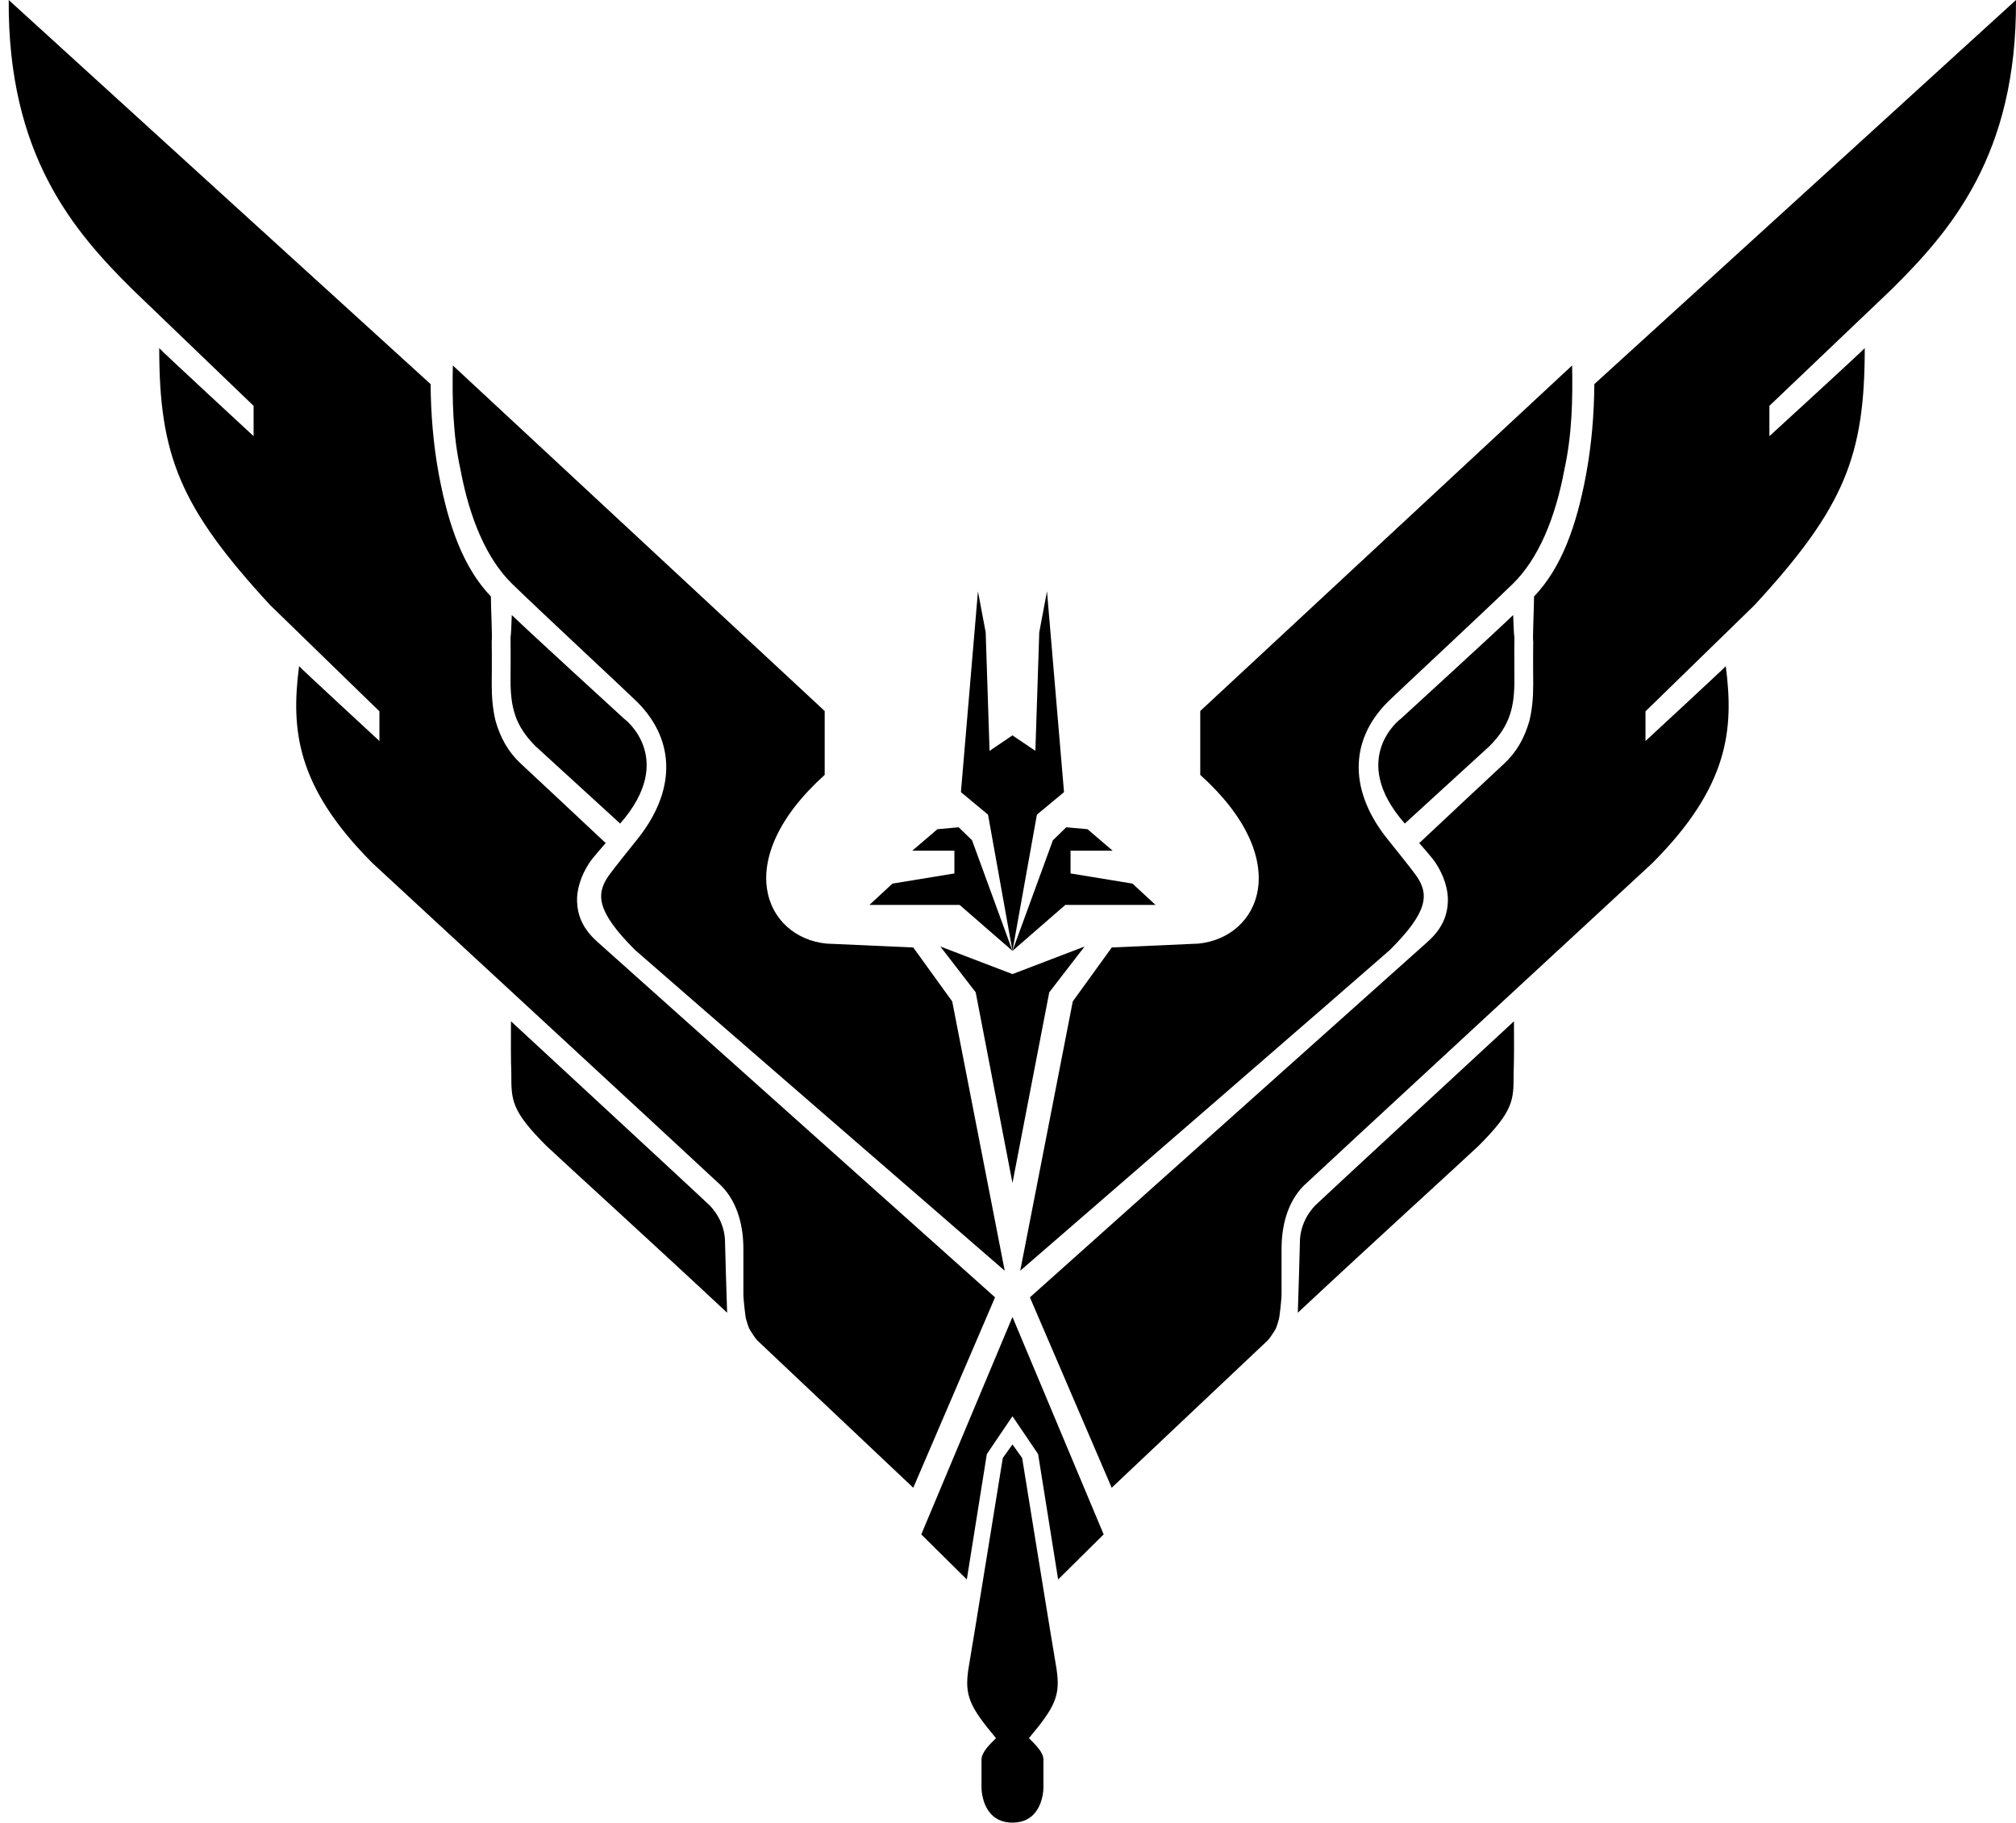 <?xml version="1.0" encoding="utf-8"?>
<!-- Generator: Adobe Illustrator 16.0.0, SVG Export Plug-In . SVG Version: 6.00 Build 0)  -->
<!DOCTYPE svg PUBLIC "-//W3C//DTD SVG 1.1//EN" "http://www.w3.org/Graphics/SVG/1.1/DTD/svg11.dtd">
<svg version="1.1" id="Layer_2" xmlns="http://www.w3.org/2000/svg" xmlns:xlink="http://www.w3.org/1999/xlink" x="0px" y="0px"
	 width="1041.381px" height="941.625px" viewBox="0 0 1041.381 941.625" enable-background="new 0 0 1041.381 941.625"
	 xml:space="preserve">
<g>
	<path fill="#000000" d="M366.333,622.501c-2.491-2.489-100.149-92.796-102.389-94.877c-0.069,8.43-0.079,20.649,0.181,26.867
		c0,13.884-0.188,19.196,18.125,37.509c10.01,9.454,53.497,48.931,93.356,86.2c-0.062-1.013-1.085-34.103-1.085-36.417
		C374.521,634.499,371.295,627.464,366.333,622.501z"/>
	<path fill="#000000" d="M308.625,486.625c-7.648-6.844-10.202-13.496-10.536-20.72c-0.279-6.029,1.911-13.46,6.419-20.25
		c1.76-2.65,7.963-9.595,8.367-10.093c-5.977-5.599-39.696-37.24-43.875-41.063c-6.435-5.959-10.529-13.323-13-22
		c-1.434-5.904-2-11.846-2-19c0-3.209,0.146-11.03,0-22c0.401-1.244-0.503-20.039-0.418-23.326
		c-14.253-14.898-21.941-36.565-26.854-62.829c-2.88-15.397-4.17-31.344-4.297-46.901C188.499,167.639,4.5,0,4.5,0
		C3.981,80.167,38.083,119.5,68.544,149.646L131,209.667v15.666c0,0-48.734-45.042-48.75-45.5
		c0,55.416,10.625,82.166,57.264,132.745L196,367.5v15.333c0,0-41.602-38.447-41.5-38.667c-4.25,32.583-1.625,62.208,38,101.833
		c-0.131-0.06,177.302,163.828,179.973,166.5c9.083,9.083,11.527,22.159,11.527,32.625V668.5c0,3.125,1.114,12.175,1.306,12.751
		c0.493,1.481,1.191,4.517,2.263,6.125c0.712,1.067,2.176,3.44,2.943,4.335c0.443,0.518,0.75,0.864,0.755,0.873l80.491,76.041
		l42.245-98.375C513.74,670.011,316.53,493.698,308.625,486.625z"/>
	<path fill="#000000" d="M263.727,351.125c-0.02,13.996,2.162,23.653,12.884,34.375c4.318,3.984,43.731,39.975,43.731,39.975
		c29.742-33.808,1.671-54.546,2.242-53.975c0,0-49.057-44.868-58.217-53.746c-0.195,5.785-0.437,10.849-0.64,11.371
		C263.852,340.267,263.707,348.049,263.727,351.125z"/>
	<polygon fill="#000000" points="523,491.25 502.125,434.125 495.218,427.4 484.218,428.4 471.25,439.5 493,439.5 493,451.25 
		461,456.5 449.125,467.5 495.688,467.5 	"/>
	<path fill="#000000" d="M264.583,301.667c13.67,13.353,60.211,56.627,64.667,61.083c20.25,20.375,19.7,46.729-0.606,71.55
		c-0.65,0.794-12.611,15.693-14.139,17.993C307.667,462,308.208,470.958,328,490.75c7.937,7.102,191,165.75,191,165.75
		l-27.125-139.125L471.75,489.5l-44.833-2c-31.667-3.166-49.917-43-0.917-87.167v-33L233.917,188.813
		c-0.346,17.584-0.042,35.604,3.958,53.854C242.58,267.823,251.334,288.725,264.583,301.667z"/>
	<polygon fill="#000000" points="375.606,678.201 375.606,678.2 375.606,678.2 	"/>
	<polygon fill="#000000" points="475.897,792.726 499.417,816.001 509.75,751.25 523,731.667 536.25,751.25 546.583,816.001 
		570.103,792.726 523,680.384 	"/>
	<path fill="#000000" d="M545.753,862.193C543.82,851.193,528,753.25,528,753.25l-5-7l-5,7c0,0-15.82,97.943-17.753,108.943
		C498.167,876,500.834,881.667,514.5,898c-3.168,3.168-7.5,7.167-7.5,11.167c0,2.126,0,14.208,0,14.208
		c0,3.445,1.415,18.25,16,18.25s16-14.805,16-18.25c0,0,0-12.082,0-14.208c0-4-4.332-7.999-7.5-11.167
		C545.166,881.667,547.833,876,545.753,862.193z"/>
	<polygon fill="#000000" points="523,503.25 485.75,489 504,512.667 523,611.167 542,512.667 560.25,489 	"/>
	<polygon fill="#000000" points="549.625,409.25 540.833,305.5 536.839,326.661 534.833,387.917 523,379.917 511.167,387.917 
		509.161,326.661 505.167,305.5 496.375,409.25 510.375,420.875 523,491.25 535.625,420.875 	"/>
	<path fill="#000000" d="M619.084,487.5l-44.792,2l-20.146,27.875L527.011,656.5c0,0,183.058-158.648,190.994-165.75
		c19.792-19.792,20.332-28.75,13.493-38.457c-1.527-2.3-13.49-17.199-14.141-17.993c-20.307-24.82-20.856-51.175-0.606-71.55
		c4.455-4.456,50.995-47.731,64.665-61.083c13.25-12.942,21.962-33.843,26.668-59c4-18.25,4.346-36.271,4-53.854L620,367.333v33
		C669,444.5,650.75,484.334,619.084,487.5z"/>
	<path fill="#000000" d="M725.658,425.475c0,0,39.414-35.99,43.731-39.975c10.722-10.722,12.903-20.378,12.884-34.375
		c0.02-3.077-0.125-10.859,0-22c-0.203-0.522-0.444-5.586-0.64-11.371c-9.161,8.878-58.218,53.746-58.218,53.746
		C723.988,370.929,695.916,391.667,725.658,425.475z"/>
	<polygon fill="#000000" points="596.875,467.5 585,456.5 553,451.25 553,439.5 574.75,439.5 561.782,428.4 550.782,427.4 
		543.875,434.125 523,491.25 550.313,467.5 	"/>
	<path fill="#000000" d="M679.666,622.501c-4.961,4.963-8.188,11.998-8.188,19.282c0,2.314-1.023,35.404-1.084,36.417
		c39.859-37.27,83.346-76.746,93.355-86.2c18.313-18.313,18.125-23.625,18.125-37.509c0.26-6.218,0.25-18.438,0.181-26.867
		C779.815,529.705,682.157,620.012,679.666,622.501z"/>
	<polygon fill="#000000" points="670.395,678.201 670.395,678.2 670.395,678.2 	"/>
	<path fill="#000000" d="M823.568,198.444c-0.127,15.557-1.416,31.504-4.297,46.901c-4.912,26.264-12.6,47.931-26.854,62.829
		c0.086,3.287-0.819,22.083-0.418,23.326c-0.146,10.97,0,18.791,0,22c0,7.154-0.566,13.096-2,19c-2.471,8.677-6.564,16.041-13,22
		c-4.179,3.822-37.898,35.464-43.875,41.063c0.404,0.498,6.607,7.442,8.367,10.093c4.508,6.79,6.698,14.221,6.419,20.25
		c-0.334,7.224-2.888,13.876-10.536,20.72C729.47,493.698,532.264,670.011,532,670.25l42.25,98.375l80.5-76.041
		c0.005-0.009,0.329-0.355,0.772-0.873c0.767-0.895,2.266-3.268,2.978-4.335c1.072-1.608,1.701-4.644,2.193-6.125
		c0.193-0.576,1.307-9.626,1.307-12.751v-23.375c0-10.466,2.443-23.542,11.527-32.625c2.672-2.672,180.034-166.56,179.903-166.5
		c39.625-39.625,42.284-69.25,38.034-101.833c0.102,0.219-41.465,38.667-41.465,38.667V367.5l56.361-54.921
		C953,262,963.25,235.25,963.25,179.834c-0.016,0.458-49.25,45.5-49.25,45.5v-15.666l62.956-60.021
		c30.46-30.146,64.938-69.479,64.419-149.646C1041.375,0,857.502,167.639,823.568,198.444z"/>
</g>
<g>
</g>
<g>
</g>
<g>
</g>
<g>
</g>
<g>
</g>
<g>
</g>
<g>
</g>
<g>
</g>
<g>
</g>
<g>
</g>
<g>
</g>
<g>
</g>
<g>
</g>
<g>
</g>
<g>
</g>
</svg>
